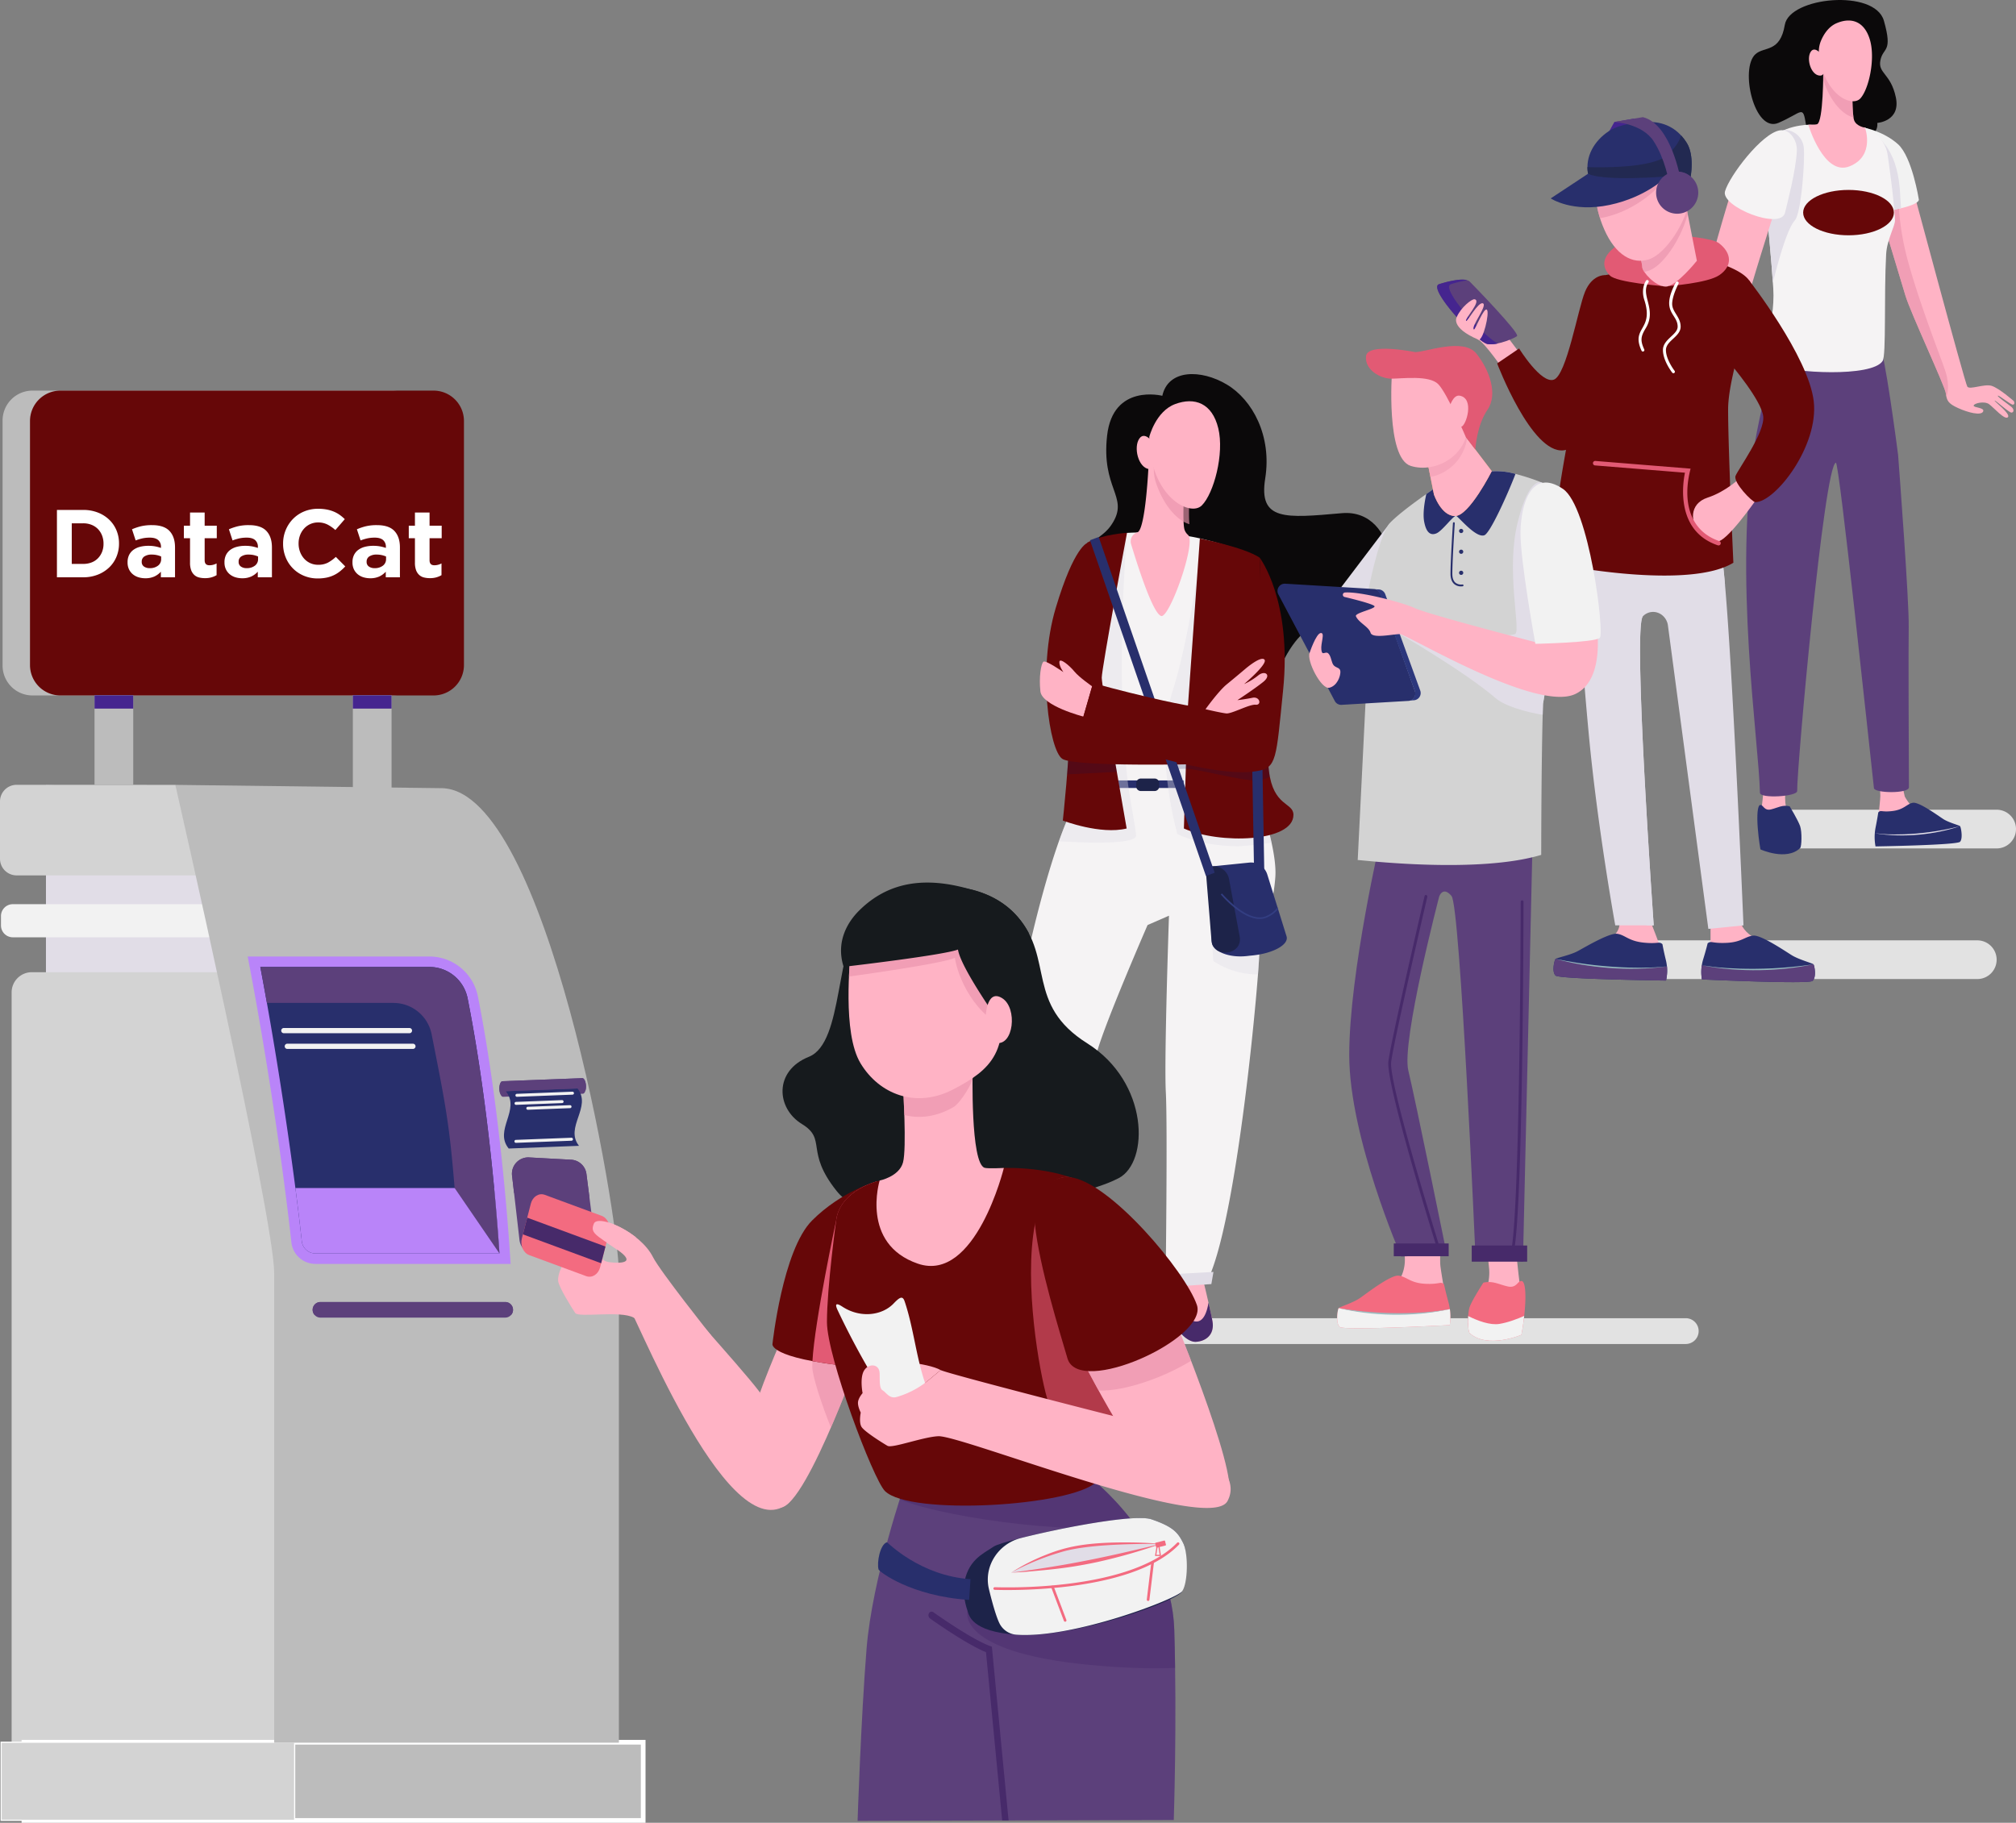 <svg xmlns="http://www.w3.org/2000/svg" width="1720.115" height="1555.484" viewBox="0 0 1720.115 1555.484"><rect x="0" y="0" width="1720.115" height="1555.484" fill="#808080" stroke="none"/><defs><style>.a{isolation:isolate;}.b,.r,.z{fill:#e1dde7;}.c,.f{fill:#d3d3d3;}.d{fill:#f2f2f2;}.e,.g{fill:#bcbcbc;}.e,.f{stroke:#fff;stroke-miterlimit:10;}.e{stroke-width:4px;}.h{fill:#5c407b;}.i{fill:#b984f9;}.j{fill:#282f6c;}.k{fill:#660708;}.l{fill:#45258f;}.m{fill:#fff;}.n{fill:#e2e2e2;}.o{fill:#ffb3c5;}.p{fill:#0b090a;}.aj,.q,.u{fill:#ea94ad;}.q{opacity:0.65;}.ad,.aj,.al,.am,.an,.q,.r,.u{mix-blend-mode:multiply;}.s{fill:#f5f3f4;}.al,.an,.t{fill:#e25a74;}.u{opacity:0.68;}.v{fill:#222951;}.w{fill:#93b8bd;}.x{fill:#ff7446;}.y{fill:#1d2349;}.z{opacity:0.38;}.aa{fill:#271798;}.ab,.ad{fill:#001653;}.ac,.am{fill:#472a6a;}.ad{opacity:0.18;}.ae{fill:#333e82;}.af{fill:#f36b80;}.ag{fill:#9cb9bd;}.ah{fill:#2c377c;}.ai{fill:#f99662;}.aj,.am{opacity:0.4;}.ak{fill:#161a1d;}.an{opacity:0.61;}.ao{fill:#dc7a63;}</style></defs><g class="a"><path class="b" d="M1871.71,1118.73l-120.654-2.581-.155,817.134h237.337V1532.684C1988.239,1485.324,1921.558,1146.394,1871.71,1118.73Z" transform="translate(-1711.822 -446.162)"/><path class="c" d="M27.147,829.627H255.579a0,0,0,0,1,0,0v657.214a0,0,0,0,1,0,0H9.921a0,0,0,0,1,0,0V846.853A17.226,17.226,0,0,1,27.147,829.627Z"/><path class="c" d="M1861.439,1115.936l-135.443-.045a14.173,14.173,0,0,0-14.173,14.173v48.947a14.173,14.173,0,0,0,14.173,14.173h165.573C1881.438,1153.071,1870.988,1123.616,1861.439,1115.936Z" transform="translate(-1711.822 -446.162)"/><path class="d" d="M1722.789,1217.743a10.134,10.134,0,0,0-10.134,10.134v8.011a10.134,10.134,0,0,0,10.134,10.134h180.803c-2.02-9.723-4.072-19.183-6.144-28.279Z" transform="translate(-1711.822 -446.162)"/><rect class="e" x="20.414" y="1486.749" width="528.376" height="66.735"/><rect class="f" x="0.958" y="1486.749" width="250.458" height="66.619"/><path class="g" d="M2089.449,1118.765l-228.019-2.824s84.348,369.384,84.348,416.743v400.599h294.104V1532.684C2239.882,1483.547,2178.326,1122.114,2089.449,1118.765Z" transform="translate(-1711.822 -446.162)"/><path class="h" d="M2148.715,1449.352l6.345,54.929a13.916,13.916,0,0,0,13.385,12.312l36.415,1.149a13.916,13.916,0,0,0,14.242-15.67l-6.907-54.121a13.916,13.916,0,0,0-13.045-12.134l-35.853-1.957A13.915,13.915,0,0,0,2148.715,1449.352Z" transform="translate(-1711.822 -446.162)"/><path class="h" d="M2150.448,1464.353c3.504-2.16,60.327,1.963,64.251,3.214l-2.504-19.616a13.916,13.916,0,0,0-13.045-12.134l-35.853-1.957a13.915,13.915,0,0,0-14.582,15.491Z" transform="translate(-1711.822 -446.162)"/><path class="i" d="M1981.021,1524.722a20.657,20.657,0,0,1-20.59-18.427c-5.52-50.757-18.07-142.318-35.268-233.313l-2.006-10.588h155.182a42.28,42.28,0,0,1,41.25,34.117c17.834,89.687,25.395,190.065,27.288,218.687l.628,9.524Z" transform="translate(-1711.822 -446.162)"/><path class="j" d="M1969.311,1505.33c-6.434-59.111-19.576-150.411-35.377-234.006l144.401,0a33.21,33.21,0,0,1,32.5,26.921c15.202,76.475,23.601,164.133,27.132,217.547H1981.023A11.714,11.714,0,0,1,1969.311,1505.33Z" transform="translate(-1711.822 -446.162)"/><path class="i" d="M1963.863,1459.977c2.137,16.492,3.969,31.773,5.447,45.352a11.715,11.715,0,0,0,11.712,10.461h156.944c-1.054-15.953-2.544-34.962-4.519-55.814Z" transform="translate(-1711.822 -446.162)"/><path class="h" d="M2047.636,1302.022a33.211,33.211,0,0,1,32.501,26.922c12.561,63.19,15.218,78.172,19.582,131.005l38.247,55.842c-3.531-53.413-11.93-141.071-27.131-217.545a33.212,33.212,0,0,0-32.501-26.922h-144.4c1.918,10.143,3.795,20.4,5.626,30.698Z" transform="translate(-1711.822 -446.162)"/><path class="d" d="M2064.144,1341.275H1956.98a2.232,2.232,0,1,1,0-4.465h107.164a2.232,2.232,0,1,1,0,4.465Z" transform="translate(-1711.822 -446.162)"/><path class="d" d="M2061.167,1327.88H1954.003a2.232,2.232,0,1,1,0-4.465h107.164a2.232,2.232,0,1,1,0,4.465Z" transform="translate(-1711.822 -446.162)"/><path class="h" d="M2142.902,1570.552h-157.67a6.653,6.653,0,1,1,0-13.306h157.67a6.653,6.653,0,0,1,0,13.306Z" transform="translate(-1711.822 -446.162)"/><path class="h" d="M1985.232,1565.871h157.67a6.635,6.635,0,0,1,5.066,2.341,6.653,6.653,0,0,0-5.066-10.965h-157.67a6.653,6.653,0,0,0-5.066,10.965A6.636,6.636,0,0,1,1985.232,1565.871Z" transform="translate(-1711.822 -446.162)"/><path class="h" d="M2209.177,1379.512l-68.141,2.618c-1.588.061-2.99-2.866-3.131-6.538s1.032-6.697,2.62-6.758l68.141-2.619c1.588-.061,2.99,2.866,3.131,6.538S2210.764,1379.45,2209.177,1379.512Z" transform="translate(-1711.822 -446.162)"/><path class="j" d="M2145.863,1426.263c-12.945-15.834,10.459-33.064-2.486-48.898q30.594-1.176,61.188-2.351c12.541,15.85-11.267,33.095,1.274,48.945Q2175.851,1425.111,2145.863,1426.263Z" transform="translate(-1711.822 -446.162)"/><path class="h" d="M2140.855,1377.452l68.141-2.619c.877-.033,1.697.844,2.279,2.255a12.778,12.778,0,0,0,.52-4.336c-.141-3.671-1.543-6.599-3.131-6.538l-68.141,2.619c-1.588.061-2.761,3.087-2.62,6.758a12.779,12.779,0,0,0,.851,4.283C2139.228,1378.424,2139.978,1377.486,2140.855,1377.452Z" transform="translate(-1711.822 -446.162)"/><path class="d" d="M2200.324,1380.302l-47.401,1.821a1.268,1.268,0,1,1-.097-2.535l47.4-1.822a1.268,1.268,0,0,1,.098,2.535Z" transform="translate(-1711.822 -446.162)"/><path class="d" d="M2199.465,1419.597l-47.401,1.821a1.268,1.268,0,1,1-.097-2.535l47.4-1.821a1.268,1.268,0,1,1,.097,2.535Z" transform="translate(-1711.822 -446.162)"/><path class="d" d="M2191.462,1387.496l-39.289,1.51a1.269,1.269,0,0,1-.098-2.536l39.289-1.509a1.268,1.268,0,1,1,.097,2.535Z" transform="translate(-1711.822 -446.162)"/><path class="d" d="M2198.228,1391.805l-35.994,1.384a1.268,1.268,0,0,1-.098-2.535l35.994-1.383a1.268,1.268,0,1,1,.097,2.534Z" transform="translate(-1711.822 -446.162)"/><path class="g" d="M27.705,333.335H334.569a25.506,25.506,0,0,1,25.506,25.506V567.964A25.506,25.506,0,0,1,334.569,593.47H27.705A25.506,25.506,0,0,1,2.199,567.964V358.841A25.506,25.506,0,0,1,27.705,333.335Z"/><path class="k" d="M51.542,333.335H369.919a25.944,25.944,0,0,1,25.944,25.944V567.527A25.944,25.944,0,0,1,369.919,593.47H51.542a25.944,25.944,0,0,1-25.944-25.944V359.279A25.944,25.944,0,0,1,51.542,333.335Z"/><rect class="g" x="80.656" y="593.336" width="33.034" height="76.479"/><rect class="l" x="80.656" y="593.336" width="33.034" height="11.356"/><rect class="g" x="301.06" y="593.336" width="33.035" height="78.909"/><rect class="l" x="301.06" y="593.336" width="33.035" height="11.356"/><path class="m" d="M1811.148,921.388a26.767,26.767,0,0,1-6.282,9.114,29.712,29.712,0,0,1-9.688,6.076,33.422,33.422,0,0,1-12.358,2.217h-22.417v-57.479h22.417a34.005,34.005,0,0,1,12.358,2.176,29.201,29.201,0,0,1,9.688,6.035,26.894,26.894,0,0,1,6.282,9.073,28.567,28.567,0,0,1,2.217,11.29v.165A28.855,28.855,0,0,1,1811.148,921.388Zm-11.003-11.332a18.743,18.743,0,0,0-1.273-6.98,16.404,16.404,0,0,0-3.531-5.502,15.68,15.68,0,0,0-5.46-3.572,18.968,18.968,0,0,0-7.062-1.273h-9.771v34.652h9.771a19.518,19.518,0,0,0,7.062-1.232,15.175,15.175,0,0,0,5.46-3.531,16.576,16.576,0,0,0,3.531-5.419,18.329,18.329,0,0,0,1.273-6.98Z" transform="translate(-1711.822 -446.162)"/><path class="m" d="M1849.083,938.795v-4.763a17.339,17.339,0,0,1-5.502,4.065,18.111,18.111,0,0,1-7.801,1.519,19.523,19.523,0,0,1-5.871-.862,13.769,13.769,0,0,1-4.803-2.586,12.38,12.38,0,0,1-3.244-4.229,13.332,13.332,0,0,1-1.19-5.789v-.164a13.811,13.811,0,0,1,1.313-6.241,11.98,11.98,0,0,1,3.654-4.352,16.418,16.418,0,0,1,5.584-2.587,27.943,27.943,0,0,1,7.185-.862,30.788,30.788,0,0,1,5.871.493,36.958,36.958,0,0,1,4.886,1.314v-.739a7.484,7.484,0,0,0-2.381-5.995q-2.383-2.052-7.062-2.053a29.313,29.313,0,0,0-6.363.616,42.803,42.803,0,0,0-5.789,1.765l-3.12-9.525a49.002,49.002,0,0,1,7.555-2.545,39.764,39.764,0,0,1,9.524-.985q10.264,0,14.944,5.009t4.681,13.959v25.537Zm.246-17.736a19.111,19.111,0,0,0-3.654-1.19,19.704,19.704,0,0,0-4.311-.452,11.134,11.134,0,0,0-6.322,1.56,5.121,5.121,0,0,0-2.3,4.516v.164a4.611,4.611,0,0,0,1.889,3.941,8.076,8.076,0,0,0,4.927,1.396,11.037,11.037,0,0,0,7.103-2.135,6.812,6.812,0,0,0,2.669-5.584Z" transform="translate(-1711.822 -446.162)"/><path class="m" d="M1892.273,938.836a19.646,19.646,0,0,1-5.501.698,20.49,20.49,0,0,1-5.215-.616,9.292,9.292,0,0,1-4.023-2.176,10.434,10.434,0,0,1-2.627-4.064,18.238,18.238,0,0,1-.944-6.364v-20.857h-5.256V894.783h5.256v-11.25h12.48v11.25H1896.79v10.674h-10.347v18.804q0,4.271,4.024,4.27a12.712,12.712,0,0,0,6.158-1.56v10.018A19.376,19.376,0,0,1,1892.273,938.836Z" transform="translate(-1711.822 -446.162)"/><path class="m" d="M1931.77,938.795v-4.763a17.339,17.339,0,0,1-5.502,4.065,18.111,18.111,0,0,1-7.801,1.519,19.523,19.523,0,0,1-5.871-.862,13.768,13.768,0,0,1-4.803-2.586,12.379,12.379,0,0,1-3.244-4.229,13.332,13.332,0,0,1-1.19-5.789v-.164a13.811,13.811,0,0,1,1.313-6.241,11.98,11.98,0,0,1,3.654-4.352,16.417,16.417,0,0,1,5.584-2.587,27.942,27.942,0,0,1,7.184-.862,30.787,30.787,0,0,1,5.871.493,36.96,36.96,0,0,1,4.886,1.314v-.739a7.484,7.484,0,0,0-2.381-5.995q-2.383-2.052-7.062-2.053a29.313,29.313,0,0,0-6.363.616,42.802,42.802,0,0,0-5.789,1.765l-3.12-9.525a49.002,49.002,0,0,1,7.555-2.545,39.764,39.764,0,0,1,9.524-.985q10.264,0,14.944,5.009t4.681,13.959v25.537Zm.246-17.736a19.111,19.111,0,0,0-3.654-1.19,19.704,19.704,0,0,0-4.311-.452,11.134,11.134,0,0,0-6.322,1.56,5.121,5.121,0,0,0-2.3,4.516v.164a4.611,4.611,0,0,0,1.889,3.941,8.077,8.077,0,0,0,4.927,1.396,11.037,11.037,0,0,0,7.103-2.135,6.812,6.812,0,0,0,2.669-5.584Z" transform="translate(-1711.822 -446.162)"/><path class="m" d="M2001.812,933.787a27.322,27.322,0,0,1-5.215,3.243,27.008,27.008,0,0,1-6.199,2.053,37.426,37.426,0,0,1-7.555.698,29.76,29.76,0,0,1-11.742-2.299,28.335,28.335,0,0,1-15.519-15.684,30.27,30.27,0,0,1-2.218-11.578v-.164a29.966,29.966,0,0,1,2.218-11.537,29.663,29.663,0,0,1,6.158-9.443,28.544,28.544,0,0,1,9.443-6.405,30.729,30.729,0,0,1,12.152-2.34,38.045,38.045,0,0,1,7.349.657,30.697,30.697,0,0,1,6.035,1.806,26.279,26.279,0,0,1,5.01,2.792,34.034,34.034,0,0,1,4.27,3.613l-8.047,9.279a30.486,30.486,0,0,0-6.856-4.763,17.473,17.473,0,0,0-7.842-1.724,16.019,16.019,0,0,0-6.692,1.396,15.838,15.838,0,0,0-5.296,3.859,17.984,17.984,0,0,0-3.449,5.707,19.379,19.379,0,0,0-1.231,6.939v.165a19.705,19.705,0,0,0,1.231,6.979,18.272,18.272,0,0,0,3.408,5.748,15.802,15.802,0,0,0,12.029,5.337,17.611,17.611,0,0,0,8.334-1.806,32.328,32.328,0,0,0,6.774-4.927l8.047,8.129A41.593,41.593,0,0,1,2001.812,933.787Z" transform="translate(-1711.822 -446.162)"/><path class="m" d="M2040.978,938.795v-4.763a17.339,17.339,0,0,1-5.502,4.065,18.111,18.111,0,0,1-7.801,1.519,19.523,19.523,0,0,1-5.871-.862,13.768,13.768,0,0,1-4.803-2.586,12.379,12.379,0,0,1-3.244-4.229,13.332,13.332,0,0,1-1.19-5.789v-.164a13.811,13.811,0,0,1,1.313-6.241,11.98,11.98,0,0,1,3.654-4.352,16.417,16.417,0,0,1,5.584-2.587,27.943,27.943,0,0,1,7.185-.862,30.787,30.787,0,0,1,5.871.493,36.954,36.954,0,0,1,4.886,1.314v-.739a7.484,7.484,0,0,0-2.381-5.995q-2.383-2.052-7.062-2.053a29.313,29.313,0,0,0-6.363.616,42.803,42.803,0,0,0-5.789,1.765l-3.12-9.525a49.002,49.002,0,0,1,7.555-2.545,39.764,39.764,0,0,1,9.524-.985q10.264,0,14.944,5.009t4.681,13.959v25.537Zm.246-17.736a19.111,19.111,0,0,0-3.654-1.19,19.704,19.704,0,0,0-4.311-.452,11.134,11.134,0,0,0-6.322,1.56,5.121,5.121,0,0,0-2.3,4.516v.164a4.611,4.611,0,0,0,1.889,3.941,8.077,8.077,0,0,0,4.927,1.396,11.037,11.037,0,0,0,7.103-2.135,6.812,6.812,0,0,0,2.669-5.584Z" transform="translate(-1711.822 -446.162)"/><path class="m" d="M2084.169,938.836a19.645,19.645,0,0,1-5.501.698,20.49,20.49,0,0,1-5.215-.616,9.293,9.293,0,0,1-4.023-2.176,10.434,10.434,0,0,1-2.627-4.064,18.24,18.24,0,0,1-.944-6.364v-20.857h-5.256V894.783h5.256v-11.25h12.48v11.25h10.347v10.674h-10.347v18.804q0,4.271,4.024,4.27a12.712,12.712,0,0,0,6.158-1.56v10.018A19.376,19.376,0,0,1,2084.169,938.836Z" transform="translate(-1711.822 -446.162)"/><path class="n" d="M3398.902,1248.616H3099.525v33.035h299.377a16.518,16.518,0,0,0,16.517-16.518h0A16.518,16.518,0,0,0,3398.902,1248.616Z" transform="translate(-1711.822 -446.162)"/><path class="n" d="M3415.42,1137.137h-180.057a16.518,16.518,0,0,0-16.518,16.518h0a16.518,16.518,0,0,0,16.518,16.517H3415.42a16.517,16.517,0,0,0,16.518-16.517h0A16.518,16.518,0,0,0,3415.42,1137.137Z" transform="translate(-1711.822 -446.162)"/><path class="o" d="M3337.04,1125.94s6.934,13.099,18.57,18.309,26.254,2.773,28.913,15.031-72.065,1.79-72.065,1.79,3.641-30.553,3.723-35.631-1.618-23.582-1.618-23.582l16.882-.987Z" transform="translate(-1711.822 -446.162)"/><path class="o" d="M3235.005,1124.932s-.071.793-.071,2.116c-.001,3.973.634,12.725,5.728,19.183,6.793,8.612,6.833,19.325-.343,21.155s-24.288-.586-24.288-.586-3.87-8.193-1.227-30.076,4.175-45.883,4.175-45.883l19.498-3.71Z" transform="translate(-1711.822 -446.162)"/><path class="h" d="M3331.344,834.404c1.111,14.609,9.407,124.563,9.05,146.496-.322,19.85.055,109.667.18,137.127.025,5.544-29.356,5.102-29.847.702-3.613-32.348-29.603-278.387-32.467-277.723-10.14,2.348-33.417,261.519-33.04,280.166.096,4.758-31.657,6.721-31.764,1.522-.916-44.184-22.878-185.688-4.317-298.649,3.167-19.273,15.163-72.738,19.2-72.64l87.041-10.24C3319.201,741.257,3331.262,833.335,3331.344,834.404Z" transform="translate(-1711.822 -446.162)"/><path class="j" d="M3238.826,1134.236s7.233,11.961,8.926,16.952,1.329,17.404,0,18.682c-11.697,11.253-33.871,1.126-33.871,1.126s-1.525-8.253-2.295-18.381-.336-19.565,2.295-19.565,3.091,5.311,9.093,3.811S3232.671,1132.736,3238.826,1134.236Z" transform="translate(-1711.822 -446.162)"/><path class="j" d="M3314.407,1139.494s-.668,4.857-2.337,13.134a42.792,42.792,0,0,0,0,15.832s69.453-1.08,72.125-3.958.751-12.504,0-13.314-9.683-3.059-14.359-6.117-20.702-14.753-25.878-13.853-7.346,5.757-17.196,7.017S3316.744,1136.975,3314.407,1139.494Z" transform="translate(-1711.822 -446.162)"/><path class="b" d="M3311.445,1157.218c24.986,4.199,52.293.921,72.749-6.03-37.354,9.7-68.017,6.554-65.9,6.66C3318.201,1157.84,3310.986,1157.177,3311.445,1157.218Z" transform="translate(-1711.822 -446.162)"/><path class="p" d="M3313.603,551.065s20.158-1.408,15.798-21.908-15.433-20.223-13.154-31.577,10.791-6.24,2.973-33.725-80.558-20.319-84.547,3.526-17.414,18.212-24.999,24.968c-13.648,12.159-1.07,67.614,19.603,58.655s20.644-15.598,23.416,1.268,26.396,8.56,38.035,11.122S3314.732,561.854,3313.603,551.065Z" transform="translate(-1711.822 -446.162)"/><path class="o" d="M3416.434,783.826c.852-.641,11.247,7.925,12.868,7.667s1.337-1.7.848-2.988c0,0-12.837-11.318-19.162-13.127s-18.422,3.61-20.575.748c-1.943-2.582-49.611-180.471-49.611-180.471l-28.098,20.243s22.13,73.285,24.88,82.49c4.334,14.503,33.709,77.228,34.486,83.369s1.701,8.648,10.459,12.628,19.537,6.599,21.324,3.014-8.323-3.187-8.044-5.158,9.163-4.055,13.144-1.182,13.5,13.966,16.098,11.104-11.989-13.666-11.341-14.153,12.41,10.466,14.449,10.267,2.29-2.844-.05-4.82S3415.582,784.466,3416.434,783.826Z" transform="translate(-1711.822 -446.162)"/><path class="q" d="M3332.086,624.28c-.914-5.002-.204-13.052-1.932-20.954l-17.45,12.572s22.13,73.285,24.88,82.49c4.335,14.503,33.709,77.228,34.486,83.369.123.979.251,1.864.413,2.678l.005-.001s3.873-7.373-1.101-22.454c-3.083-9.348-22.255-57.835-32.209-95.125A229.358,229.358,0,0,1,3332.086,624.28Z" transform="translate(-1711.822 -446.162)"/><path class="d" d="M3303.061,555.246s16.238,3.139,28.263,14.041,17.715,47.145,17.715,47.145,1.916,5.408-30.303,10.288S3303.061,555.246,3303.061,555.246Z" transform="translate(-1711.822 -446.162)"/><path class="r" d="M3303.147,555.246c32.175,17.292,29.134,53.243,30.718,68.625-3.939.941-8.895,1.905-15.129,2.849C3286.516,631.6,3301.004,554.093,3303.147,555.246Z" transform="translate(-1711.822 -446.162)"/><path class="s" d="M3322.41,578.229s5.369,36.566,6.302,55.607c.247,5.043-6.883,16.644-7.572,29.248-1.915,34.983.16,86.14-2.987,91.093-9.016,14.196-77.315,10.202-92.374,3.627-15.147-6.613,1.147-32.408-.96-65.6-3.196-50.338-11.845-113.066-5.459-123.12,10.598-16.685,36.573-16.513,36.573-16.513l47.042,2.502S3320.084,561.266,3322.41,578.229Z" transform="translate(-1711.822 -446.162)"/><path class="r" d="M3250.904,572.49c-.721-8.758-8.084-15.731-16.788-15.351a37.764,37.764,0,0,0-8.164,4.771c-.439.648-.865,1.354-1.298,2.111a80.373,80.373,0,0,0-7.525,18.028c-.689,22.325,4.717,66.817,7.375,105.397,3.331-13.508,11.584-45.145,18.667-53.132C3248.776,627.995,3251.84,583.855,3250.904,572.49Z" transform="translate(-1711.822 -446.162)"/><path class="o" d="M3292.309,519.088s-.332,24.085,1.446,29.499,9.398,6.553,9.398,6.553,8.751,24.19-13.237,32.97-35.187-35.489-35.187-35.489,6.147.019,7.432-.425c5.516-1.905,5.337-46.121,5.337-46.121Z" transform="translate(-1711.822 -446.162)"/><path class="q" d="M3267.497,506.075s.013,3.22-.077,7.96c6.045,19.604,17.471,30.463,25.852,32.353-1.233-7.886-.965-27.299-.965-27.299Z" transform="translate(-1711.822 -446.162)"/><path class="o" d="M3226.462,624.635l-39.049-9.965s-20.346,66.521-19.874,76.146c.256,5.229-.518,97.01-1.976,99.404-1.864,3.06-14.433-1.148-20.55,1.269s-17.787,14.938-17.787,14.938c-.36,1.329-.501,2.791,1.137,2.89,1.638.098,11.145-9.444,12.056-8.89s-8.542,8.532-10.678,10.727-1.626,4.803.422,4.802,12.684-12.053,13.375-11.632-12.768,12.601-9.902,15.195,11.254-9.377,14.935-12.625,12.726-2.043,13.196-.108-9.628,2.526-7.5,5.92,12.598-.268,20.925-5.086,9.003-7.402,9.175-13.59,13.916-70.625,16.81-85.483C3203.538,696.436,3226.462,624.635,3226.462,624.635Z" transform="translate(-1711.822 -446.162)"/><path class="s" d="M3230.535,557.376c8.642-1.351,14.898,8.938,14.424,17.672-.901,16.615-7.66,42.472-10.075,52.597-3.65,15.308-54.99-5.122-51.231-18.234S3215.054,559.797,3230.535,557.376Z" transform="translate(-1711.822 -446.162)"/><path class="o" d="M3263.981,493.731a23.863,23.863,0,0,1,1.61-12.902c2.213-5.199,6.292-11.893,13.289-14.878,12.262-5.231,23.694-1.847,28.425,14.212s-.809,41.883-8.13,49.959C3292.269,537.74,3269.143,528.194,3263.981,493.731Z" transform="translate(-1711.822 -446.162)"/><path class="o" d="M3267.416,494.324s-6.787-9.928-10.636-3.979.071,19.797,7.657,20.325S3267.416,494.324,3267.416,494.324Z" transform="translate(-1711.822 -446.162)"/><ellipse class="k" cx="1577.216" cy="181.433" rx="38.713" ry="19.356"/><path class="o" d="M2995.512,763.124s-16.512-24.21-22.386-27.147,14.533-16.098,14.533-16.098l26.351,34.98Z" transform="translate(-1711.822 -446.162)"/><path class="o" d="M3093.765,1232.083s1.498,10.114-9.366,15.36-20.604,10.49-20.604,16.484,67.434,3.746,67.434,0-12.737-35.591-12.737-35.591Z" transform="translate(-1711.822 -446.162)"/><path class="o" d="M3171.315,1233.582v21.354s24.726,16.859,47.579,16.859c0,0,18.357.657,18.357-4.167s-12.771-13.635-28.212-21.194-14.755-24.963-14.755-24.963l-22.969,3.87Z" transform="translate(-1711.822 -446.162)"/><polygon class="l" points="1371.312 115.088 1377.447 104.08 1394.062 101.266 1399.938 110.54 1371.312 115.088"/><path class="k" d="M3080.648,680.993s-10.485-.374-16.479,14.236-15.735,71.181-26.599,74.927-29.597-26.599-29.597-26.599l-18.732,12.738s29.221,77.175,56.57,74.178,35.59-90.287,40.835-109.394S3080.648,680.993,3080.648,680.993Z" transform="translate(-1711.822 -446.162)"/><path class="b" d="M3180.495,918.137c-7.307-36.714-125.92-24.759-124.194,4.496,0,0,3.746,71.93,11.24,151.353s22.478,161.843,22.478,161.843h32.807s-18.057-254.924-9.238-263.744a12.018,12.018,0,0,1,7.907-3.708c6.747-.434,12.56,4.778,13.453,11.479l34.494,258.971,29.971-2.998S3187.802,954.852,3180.495,918.137Z" transform="translate(-1711.822 -446.162)"/><path class="r" d="M3057.174,938.006c13.179,4.027,86.313,16.821,126.487,7.181-1.107-12.626-2.176-22.078-3.166-27.05-7.307-36.714-125.92-24.759-124.194,4.496C3056.309,922.775,3056.556,927.605,3057.174,938.006Z" transform="translate(-1711.822 -446.162)"/><path class="r" d="M3106.664,1123.43c2.927,48.3,6.575,84.95,10.155,112.399h6.007s-18.057-254.924-9.238-263.744C3113.588,972.085,3097.732,976.051,3106.664,1123.43Z" transform="translate(-1711.822 -446.162)"/><path class="k" d="M3104.254,675.748s-20.613,5.245-23.607,5.245-44.952,194.061-40.831,213.543a136.34,136.34,0,0,0,13.112,35.216s101.152,19.107,137.866-3.372c0,0-4.495-97.031-4.495-130.748s26.974-97.406,17.982-110.143-44.206-19.856-44.206-19.856Z" transform="translate(-1711.822 -446.162)"/><path class="t" d="M3145.84,647.275c-1.874,0-40.086-1.873-54.697,8.617s-11.427,19.669-5.62,25.475,44.312,8.86,44.312,8.86-20.335-17.444-16.246-21.533,42.947-6.447,45.392-.008c.668,1.758-23.269,21.541-23.269,21.541s32.961-2.398,43.048-9.235c11.324-7.676,10.846-18.841-.326-27.347C3172.561,649.174,3145.84,647.275,3145.84,647.275Z" transform="translate(-1711.822 -446.162)"/><path class="t" d="M3135.712,690.227s48.47-24.886,26.299-33.978-62.525,6.38-58.538,16.269,26.361,17.709,26.361,17.709-20.335-17.444-16.247-21.533,42.947-6.447,45.393-.008C3159.648,670.445,3135.712,690.227,3135.712,690.227Z" transform="translate(-1711.822 -446.162)"/><path class="o" d="M3108.375,655.143s4.685,15.166,4.685,19.01,11.05,16.581,20.042,16.581,26.547-22.039,26.547-22.039l-10.438-53.232Z" transform="translate(-1711.822 -446.162)"/><path class="u" d="M3151.837,628.856l-2.626-13.393-40.835,39.681s4.685,15.166,4.685,19.009a8.644,8.644,0,0,0,1.709,3.976,23.302,23.302,0,0,0,4.096-1.077C3130.953,672.693,3146.137,650.243,3151.837,628.856Z" transform="translate(-1711.822 -446.162)"/><path class="o" d="M3073.16,603.069s-2.256,16.858,7.488,38.962,24.338,29.997,38.218,25.41,31.844-31.03,34.841-52.759-6.744-41.959-24.727-49.827S3073.16,565.98,3073.16,603.069Z" transform="translate(-1711.822 -446.162)"/><path class="u" d="M3134.012,597.498s-41.079,4.69-60.514-.333a50.194,50.194,0,0,0-.339,5.904s-1.622,12.119,3.824,29.279a72.834,72.834,0,0,0,8.164-1.852C3116.992,621.358,3134.012,597.498,3134.012,597.498Z" transform="translate(-1711.822 -446.162)"/><path class="j" d="M3119.24,550.245s-22.317-.374-34.761,7.867-20.311,21.729-17.689,36.34l10.49,6.743h41.96l14.771-4.495,20.232.749s3.584-18.357-3.159-29.222S3133.851,550.245,3119.24,550.245Z" transform="translate(-1711.822 -446.162)"/><path class="v" d="M3151.084,568.227a42.919,42.919,0,0,0-4.968-6.558c-.901,3.703-3.607,9.05-10.609,16.052-11.21,11.21-50.401,11.58-69.22,11.069a31.805,31.805,0,0,0,.504,5.662l10.49,6.743H3119.24l14.772-4.495,20.231.749S3157.828,579.092,3151.084,568.227Z" transform="translate(-1711.822 -446.162)"/><path class="h" d="M3089.269,550.242s23.654,1.126,33.556,16.486,12.898,34.466,12.898,34.466l10.116-1.498s-7.933-47.579-32.251-53.573Z" transform="translate(-1711.822 -446.162)"/><path class="j" d="M3130.267,1251.886s.873,5.206,3.053,14.075a37.8,37.8,0,0,1,0,16.967s-90.706-1.157-94.194-4.242-.982-13.4,0-14.267,12.646-3.278,18.752-6.556,27.037-15.81,33.796-14.846,9.594,6.17,22.459,7.519S3127.215,1249.187,3130.267,1251.886Z" transform="translate(-1711.822 -446.162)"/><path class="h" d="M3039.126,1278.686c3.488,3.085,94.194,4.242,94.194,4.242a37.952,37.952,0,0,0,.815-12.047c-47.74,5.907-95.008-6.463-95.008-6.463C3038.145,1265.286,3035.637,1275.601,3039.126,1278.686Z" transform="translate(-1711.822 -446.162)"/><path class="w" d="M3134.135,1270.881c-32.631,4.499-68.293.986-95.008-6.463,48.784,10.395,88.828,7.024,86.065,7.137C3125.312,1271.546,3134.735,1270.836,3134.135,1270.881Z" transform="translate(-1711.822 -446.162)"/><path class="j" d="M3168.826,1251.158s-1.176,5.145-3.875,13.871a37.806,37.806,0,0,0-.997,16.937s90.616,4.178,94.28,1.304,1.767-13.32.839-14.243-12.432-4.015-18.334-7.646-26.061-17.373-32.865-16.808-9.94,5.595-22.861,6.186S3172.032,1248.643,3168.826,1251.158Z" transform="translate(-1711.822 -446.162)"/><path class="h" d="M3258.234,1283.271c-3.664,2.874-94.28-1.304-94.28-1.304a37.949,37.949,0,0,1-.105-12.074c47.311,8.704,95.225-.865,95.225-.865C3260.001,1269.951,3261.898,1280.397,3258.234,1283.271Z" transform="translate(-1711.822 -446.162)"/><path class="w" d="M3163.848,1269.893c32.311,6.411,68.117,5,95.225-.865-49.311,7.51-89.088,1.789-86.336,2.064C3172.617,1271.076,3163.252,1269.812,3163.848,1269.893Z" transform="translate(-1711.822 -446.162)"/><path class="m" d="M3139.627,764.657a1.272,1.272,0,0,1-1.004-.49c-.324-.414-7.927-10.232-7.927-19.288,0-9.348,12.548-12.959,12.548-19.99,0-11.392-15.202-12.151-1.527-37.818a1.276,1.276,0,0,1,2.253,1.2c-.055.102-5.404,10.232-5.404,17.265,0,6.915,7.231,11.039,7.231,19.353,0,8.606-12.548,12.013-12.548,19.99,0,8.17,7.311,17.621,7.386,17.716a1.277,1.277,0,0,1-1.006,2.062Z" transform="translate(-1711.822 -446.162)"/><path class="m" d="M3112.43,745.413c-9.349-20.276,10.856-17.274,2.377-43.311-3.137-9.635,1.251-16.158,1.44-16.431a1.276,1.276,0,0,1,2.103,1.446c-7.415,10.899,7.531,22.88-2.296,39.072-4.192,6.911-4.92,10.318-1.306,18.156A1.276,1.276,0,0,1,3112.43,745.413Z" transform="translate(-1711.822 -446.162)"/><path class="o" d="M3196.623,853.887s-12.064,11.788-27.753,16.892c-16.374,5.326-14.608,21.97-6.613,29.965s13.706,9.07,18.091,6.396c11.508-7.019,34.458-41.146,34.458-41.146Z" transform="translate(-1711.822 -446.162)"/><path class="k" d="M3259.354,788.514c-4.495-38.213-55.072-103.025-55.072-103.025l-15.36,71.93s25.85,30.345,27.348,44.061-21.354,45.103-23.602,50.722,14.236,22.479,16.859,22.479C3226.589,874.68,3263.85,826.726,3259.354,788.514Z" transform="translate(-1711.822 -446.162)"/><path class="h" d="M2939.476,688.724s21.476-7.159,26.432-2.203,41.36,42.621,40.382,46.255c-.302,1.123-16.37,8.467-25.181,6.999S2929.857,692.669,2939.476,688.724Z" transform="translate(-1711.822 -446.162)"/><path class="l" d="M2949.684,688.724a98.875,98.875,0,0,1,14.025-3.428c-7.244-2.235-24.233,3.428-24.233,3.428-9.62,3.945,32.823,49.583,41.634,51.051a24.66,24.66,0,0,0,8.678-.525C2978.469,733.93,2940.537,692.475,2949.684,688.724Z" transform="translate(-1711.822 -446.162)"/><path class="o" d="M2954.76,716.745s-5.781,8.947,18.367,19.232c4.053,1.726,9.857-23.011,7.378-25.489s-10.071,17.312-11.03,16.843c-3.354-1.639,12.036-20.756,7.565-22.321-4.11-1.439-13.268,16.022-14.273,15.018-1.602-1.602,13.564-17.141,7.229-18.482C2967.695,701.059,2958.235,708.538,2954.76,716.745Z" transform="translate(-1711.822 -446.162)"/><path class="j" d="M3066.791,594.452l-31.844,21.011s18.357,12.332,50.202,5.589S3134.012,596.7,3134.012,596.7,3080.652,601.195,3066.791,594.452Z" transform="translate(-1711.822 -446.162)"/><path class="h" d="M3160.825,610.561a17.983,17.983,0,1,1-17.983-17.983A17.983,17.983,0,0,1,3160.825,610.561Z" transform="translate(-1711.822 -446.162)"/><path class="h" d="M3158.445,608.76c0,8.672-6.058,15.702-13.529,15.702s-13.529-7.03-13.529-15.702,6.057-15.702,13.529-15.702S3158.445,600.088,3158.445,608.76Z" transform="translate(-1711.822 -446.162)"/><path class="t" d="M3178.735,907.885c-26.335-8.919-31.319-35.662-24.445-61.796l-81.203-6.566a1.914,1.914,0,1,0-.309,3.815l76.703,6.202c-2.032,9.908-7.788,49.84,28.025,61.97a1.914,1.914,0,1,0,1.229-3.626Z" transform="translate(-1711.822 -446.162)"/><path class="n" d="M3150.153,1593.074h-568.431a21.721,21.721,0,0,1-21.72-21.721v-.302h590.152a11.012,11.012,0,0,1,11.012,11.011h0A11.012,11.012,0,0,1,3150.153,1593.074Z" transform="translate(-1711.822 -446.162)"/><path class="p" d="M2703.541,783.92s-42.083-10.81-47.102,33.976,17.76,51.735,5.405,73.356-26.254,5.405-28.957,66.793,150.573,96.135,174.896,50.191,47.892-25.337,67.951-33.975c36.099-15.544,29.251-94.424-19.01-90.177s-71.176,6.728-65.385-29.564-10.751-67.1-32.758-80.227S2708.56,761.141,2703.541,783.92Z" transform="translate(-1711.822 -446.162)"/><path class="x" d="M2586.851,1540.499s.763,11.677-5.186,18.314-28.082,10.158-31.056,17.71c-2.974,7.554,22.301,8.019,30.797,5.707s30.567-4.135,36.093-4.437-7.105-37.025-8.238-38.04S2586.851,1540.499,2586.851,1540.499Z" transform="translate(-1711.822 -446.162)"/><path class="o" d="M2716.12,1533.267s-5.481,24.654-4.961,34.172,12.105,24.281,21.008,23.793,16.276-6.432,14.104-18.014-8.913-39.119-8.913-39.119Z" transform="translate(-1711.822 -446.162)"/><path class="s" d="M2782.137,1116.963s5.681-187.806-3.236-196.722c-3.572-3.572-32.759-13.207-52.706-16.487a234.453,234.453,0,0,0-53.232-2.806s-30.417,36.453-30.417,49.982-1.943,167.483-1.943,167.483c-23.544,8.677-59.976,164.634-62.706,204.815s3.176,227.078,3.176,227.078l34.285-3.722c18.719-29.353,27.149-183.93,32.619-203.169,7.548-26.553,42.995-107.859,42.995-107.859l18.26-7.962s-4.228,122.558-2.683,150.803-.214,165.062-.214,165.062l34.385-1.88c26.922-48.277,46.153-271.037,45.515-282.704s11.249-30.792,13.735-64.185C2801.931,1168.336,2782.137,1116.963,2782.137,1116.963Z" transform="translate(-1711.822 -446.162)"/><rect class="j" x="949.147" y="665.973" width="60.99" height="6.458"/><path class="y" d="M973.404,664.372h11.753a3.917,3.917,0,0,1,3.917,3.917v2.816a3.918,3.918,0,0,1-3.918,3.918H973.404a3.918,3.918,0,0,1-3.918-3.918V668.29A3.918,3.918,0,0,1,973.404,664.372Z"/><path class="z" d="M2782.137,1116.963s5.045-166.782-1.837-193.464c-8.928-6.015-37.327-16.654-44.283-17.203,1.268,13.713-11.175,90.844-23.942,130.45-8.06,25.007-6.868,55.678-3.825,79.514h-.013a325.351,325.351,0,0,0,8.149,41.653c.734.224,19.666,10.382,52.559,10.384,1.407-.077,13.727-.899,27.806-3.092C2791.55,1141.395,2782.137,1116.963,2782.137,1116.963Z" transform="translate(-1711.822 -446.162)"/><path class="z" d="M2681.06,1159.78c.724-2.374-4.871-29.494-6.618-43.52h-.038c-11.564-93.922-1.152-213.535-.993-215.35l-.021.002c-.701.687-2.684,2.925-5.329,6.131-8.164,10.403-23.81,31.497-25.383,42.244-.027.321-.046.637-.046.94q0,.136,0,.29c-.003,1.695-.029,5.071-.073,9.735-.007.907-.045,1.857-.108,2.841-.389,39.606-1.849,155.319-1.849,155.319-7.604,2.803-16.553,20.973-25.277,45.641C2643.657,1165.827,2679.058,1166.345,2681.06,1159.78Z" transform="translate(-1711.822 -446.162)"/><path class="k" d="M2815.431,1141.473c.053,23.55-63.339,25.213-93.471,11.684l3.28-102.08,10.339-145.394s38.086,7.555,51.05,16.37c0,0,4.205,151.163,7.894,181.91S2815.407,1130.738,2815.431,1141.473Z" transform="translate(-1711.822 -446.162)"/><path class="k" d="M2639.463,909.191s-14.874,120.368-14.874,151.731-5.938,85.472-5.938,85.472,32.081,12.299,54.474,6.764c0,0-21.267-120.749-21.267-128.633s21.557-123.66,21.557-123.66S2652.944,901.962,2639.463,909.191Z" transform="translate(-1711.822 -446.162)"/><polygon class="aa" points="907.744 1102.715 866.143 1105.421 866.092 1094.66 909.405 1092.292 907.744 1102.715"/><polygon class="b" points="1033.563 1095.782 992.3 1098.487 992.064 1087.773 1035.377 1085.405 1033.563 1095.782"/><path class="ab" d="M2615.156,1556.527c-3.282,4.147-13.986,12.637-45.317,8.884-8.157,3.291-17.385,6.425-19.231,11.113-2.974,7.554,22.301,8.019,30.797,5.707s30.567-4.134,36.093-4.437C2620.509,1577.629,2618.129,1566.65,2615.156,1556.527Z" transform="translate(-1711.822 -446.162)"/><path class="ac" d="M2711.158,1567.439c.52,9.517,12.105,24.281,21.008,23.793s16.276-6.432,14.104-18.015c-.731-3.898-1.98-9.604-3.315-15.459-1.135,7.226-4.492,19.524-13.995,15.268-10.284-4.605-14.83-15.293-16.631-19.461A79.082,79.082,0,0,0,2711.158,1567.439Z" transform="translate(-1711.822 -446.162)"/><path class="ad" d="M2622.311,1106.973c12.037-.612,27.341-1.384,42.415-2.128-.897-5.219-1.816-10.588-2.731-15.96l-38.542,2.045C2623.117,1096.26,2622.724,1101.712,2622.311,1106.973Z" transform="translate(-1711.822 -446.162)"/><path class="ad" d="M2782.773,1112.135a25.658,25.658,0,0,0,12.507-3.251c-1.07-5.624-1.674-14.236-2.188-22.08h-80.448c.119,5.357.423,10.641.852,15.746,5.262-.221,8.934-.349,10.31-.349C2733.156,1102.201,2769.552,1112.135,2782.773,1112.135Z" transform="translate(-1711.822 -446.162)"/><rect class="j" x="2780.93" y="1086.897" width="8.712" height="102.714" transform="translate(-1731.36 -397.13) rotate(-1.005)"/><path class="z" d="M2744.501,1225.422l2.553,40.766s15.11,11.655,38.156,11.475c.826-10.677,1.212-17.666,1.113-19.49-.286-5.222,1.938-11.94,4.705-20.761Z" transform="translate(-1711.822 -446.162)"/><path class="k" d="M2639.726,909.454s-11.254,2.367-27.139,55.59-5.33,121.6,5.632,128.698,117.418,4.47,117.418,4.47l.412-38.346s-80.592-12.593-88.57-22.379c-1.96-2.404,1.405-12.704.703-24.419C2646.028,977.099,2639.726,909.454,2639.726,909.454Z" transform="translate(-1711.822 -446.162)"/><path class="o" d="M2643.667,1031.836s-11.015-7.584-15.152-12.658-12.416-11.899-12.784-8.28,3.422,8.831,3.422,8.831-15.05-10.513-17.043-8.887-3.97,12.89-2.577,25.329,36.672,21.493,36.672,21.493Z" transform="translate(-1711.822 -446.162)"/><path class="j" d="M2780.668,1261.476l-3.184.324c-18.175,2.526-31.345-4.643-31.7-11.513l-3.326-64.43,35.328-3.595a14.494,14.494,0,0,1,15.305,10.108l16.46,52.829C2811.721,1252.162,2798.393,1259.673,2780.668,1261.476Z" transform="translate(-1711.822 -446.162)"/><path class="y" d="M2745.492,1248.503l-5.09-62.437,5.601-.57a13.346,13.346,0,0,1,14.473,10.847l9.072,48.998C2772.497,1261.274,2746.808,1264.653,2745.492,1248.503Z" transform="translate(-1711.822 -446.162)"/><polygon class="j" points="1028.953 747.525 930.004 461.004 937.454 458.236 1036.404 744.758 1028.953 747.525"/><path class="k" d="M2784.385,1104.169c-38.384,6.405-119.393-22.12-152.243-32.442l12.313-42.618s96.75,26.767,109.427,21.077c6.266-2.812,22.325-32.609,28.215-62.916,6.026-31.003,4.532-65.217,4.532-65.217s27.793,36.358,19.961,113.334C2800.613,1094.123,2801.276,1101.351,2784.385,1104.169Z" transform="translate(-1711.822 -446.162)"/><path class="o" d="M2774.673,1016.705s-9.061,7.668-16.129,13.43-18.143,21.244-18.143,21.244,13.143,3.121,17.748,3.59,19.754-7.96,25.018-7.425,3.73-7.265-2.721-5.927-12.835,2.018-12.835,2.018,15.135-9.927,22.203-15.688,1.347-10.12-4.435-5.407a56.663,56.663,0,0,1-12.052,7.385s20.363-17.205,17.408-20.829S2774.673,1016.705,2774.673,1016.705Z" transform="translate(-1711.822 -446.162)"/><path class="ae" d="M2801.856,1220.499a24.214,24.214,0,0,1-10.056,7.577c-15.434,6.155-37.115-19.203-37.332-19.459l-1.012.857c.808.956,17.873,20.902,33.1,20.902a15.37,15.37,0,0,0,5.735-1.068,25.33,25.33,0,0,0,10.035-7.301Z" transform="translate(-1711.822 -446.162)"/><path class="o" d="M2722.411,860.466s-1.913,30.435,0,37.392a9.95,9.95,0,0,0,3.112,4.8c7.213,6.4-15.991,71.603-23.006,69.148-7.566-2.648-21.204-46.865-25.588-61.206a8.075,8.075,0,0,1,5.257-10.122l.051-.015c7.093-2.068,9.607-57.991,9.607-57.991Z" transform="translate(-1711.822 -446.162)"/><path class="q" d="M2696.579,840.893s-.062,1.388-.196,3.735a36.383,36.383,0,0,0,1.841,13.84c7.027,20.534,19.06,32.393,28.449,35-1.069-10.049.473-34.581.473-34.581Z" transform="translate(-1711.822 -446.162)"/><path class="o" d="M2692.425,818.972s5.463-21.851,22.079-27.997,31.569-.911,36.804,20.713-3.799,55.539-14.042,65.782S2692.538,869.388,2692.425,818.972Z" transform="translate(-1711.822 -446.162)"/><path class="o" d="M2697.205,826.029s-7.967-12.975-13.202-5.691-1.138,25.038,8.422,26.177S2697.205,826.029,2697.205,826.029Z" transform="translate(-1711.822 -446.162)"/><path class="o" d="M2982.45,1529.48s.092.96.092,2.562c.002,4.81-.825,15.406-7.451,23.227-8.835,10.427-8.888,23.398.447,25.614s31.593-.709,31.593-.709,5.033-9.92,1.595-36.416-5.43-55.556-5.43-55.556l-25.363-4.492Z" transform="translate(-1711.822 -446.162)"/><path class="af" d="M2977.48,1540.745s-9.409,14.483-11.61,20.526-1.728,21.072,0,22.62c15.214,13.625,44.059,1.362,44.059,1.362a219.242,219.242,0,0,0,2.985-22.254c1-12.263.437-23.69-2.985-23.69s-4.022,6.431-11.829,4.615S2985.488,1538.928,2977.48,1540.745Z" transform="translate(-1711.822 -446.162)"/><path class="d" d="M3012.322,1569.106c-5.864,2.599-13.826,5.637-21.229,6.836-7.902,1.28-18.542-2.71-26.57-6.72-.415,6.425.179,13.623,1.347,14.668,15.214,13.625,44.059,1.362,44.059,1.362S3011.286,1578.413,3012.322,1569.106Z" transform="translate(-1711.822 -446.162)"/><path class="o" d="M2909.248,1512.012c3.292,11.741.038,24.669-8.402,32.426a43.968,43.968,0,0,1-10.123,7.085c-14.774,7.326-33.911,5.679-36.579,20.728s93.686-4.223,93.686-4.223-6.685-36.605-7.117-42.735.589-28.646.589-28.646l-37.21-3.031Z" transform="translate(-1711.822 -446.162)"/><path class="af" d="M2943.917,1542.125s1.178,5.812,3.876,15.667a48.285,48.285,0,0,1,1.015,19.135s-90.248,4.85-93.902,1.607-1.777-15.046-.853-16.091,12.377-4.555,18.251-8.666,25.935-19.665,32.713-19.036,9.907,6.307,22.778,6.957S2940.72,1539.289,2943.917,1542.125Z" transform="translate(-1711.822 -446.162)"/><path class="d" d="M2854.907,1578.535c3.653,3.242,93.902-1.607,93.902-1.607a48.526,48.526,0,0,0,.089-13.642c-47.11,9.9-94.844-.842-94.844-.842C2853.13,1563.489,2851.254,1575.293,2854.907,1578.535Z" transform="translate(-1711.822 -446.162)"/><path class="ag" d="M2948.898,1563.286c-32.173,7.288-67.838,5.746-94.844-.842,49.123,8.415,88.734,1.894,85.993,2.209C2940.166,1564.635,2949.492,1563.194,2948.898,1563.286Z" transform="translate(-1711.822 -446.162)"/><path class="h" d="M3019.727,1152.148l-8.479,370.656-40.566-5.82s-12.853-297.44-20.376-306.255-10.533.554-10.533.554-32.352,123.747-26.333,148.431,32.878,156.919,32.878,156.919l-38.897,1.764s-44.39-101.381-44.39-171.907,27.426-187.774,27.426-187.774Z" transform="translate(-1711.822 -446.162)"/><rect class="ac" x="1189.213" y="1061.106" width="46.843" height="10.908"/><rect class="ac" x="1255.724" y="1062.866" width="47.293" height="13.776"/><path class="ac" d="M3002.529,1514.442a1.008,1.008,0,0,1-.263-.035,1.425,1.425,0,0,1-.91-1.679c7.49-39.252,7.975-294.303,7.979-296.874a1.315,1.315,0,0,1,1.201-1.405h.002a1.318,1.318,0,0,1,1.199,1.41c-.016,10.512-.488,257.93-8.037,297.482A1.261,1.261,0,0,1,3002.529,1514.442Z" transform="translate(-1711.822 -446.162)"/><path class="ac" d="M2939.721,1514.442a1.225,1.225,0,0,1-1.127-.922c-1.822-5.819-44.57-142.717-42.15-161.62,2.385-18.632,29.695-135.999,30.857-140.987a1.196,1.196,0,0,1,1.475-.987,1.448,1.448,0,0,1,.842,1.729c-.284,1.219-28.434,122.194-30.798,140.662-2.331,18.198,41.585,158.816,42.028,160.232a1.484,1.484,0,0,1-.713,1.806A1.04,1.04,0,0,1,2939.721,1514.442Z" transform="translate(-1711.822 -446.162)"/><polygon class="b" points="1185.827 446.429 1129.204 521.125 1195.919 545.46 1185.827 446.429"/><path class="c" d="M3045.031,868.466c-8.604-8.604-28.631-14.922-41.687-18.309a59.603,59.603,0,0,0-22.98-1.351l-29.383,3.984s-38.166,24.535-52.478,38.847S2871.242,995.57,2871.242,995.57l6.486,34.15-7.464,150.35c3.285,0,101.832,12.044,156.58-4.38,0,0,0-80.19,1.51-128.89C3034.783,1009.814,3056.417,879.853,3045.031,868.466Z" transform="translate(-1711.822 -446.162)"/><path class="b" d="M3044.429,867.885c-4.51-4.209-11.457-7.597-17.14-9.948l-.006.009s-10.848-5.948-20.696,34.645,2.658,89.979-1.706,94.344-100.229-.582-100.229-.582,56.013,32.193,83.35,55.662c10.963,9.411,40.038,14.356,40.092,14.046.081-3.188.168-6.283.26-9.26C3031.457,1028.943,3057.621,880.19,3044.429,867.885Z" transform="translate(-1711.822 -446.162)"/><path class="j" d="M2802.572,953.417l48.138,90.956a6.131,6.131,0,0,0,5.774,3.274l57.189-3.374a6.22,6.22,0,0,0,5.427-8.321l-29.494-83.032a6.155,6.155,0,0,0-5.42-4.107l-75.833-4.551A6.218,6.218,0,0,0,2802.572,953.417Z" transform="translate(-1711.822 -446.162)"/><path class="ah" d="M2923.626,1035.498l-29.868-82.258a6.217,6.217,0,0,0-5.489-4.069l-2.962-.174a6.225,6.225,0,0,1,3.76,3.753l29.868,83.032a6.226,6.226,0,0,1-4.439,8.169l3.635-.21A6.171,6.171,0,0,0,2923.626,1035.498Z" transform="translate(-1711.822 -446.162)"/><path class="o" d="M3031.4,979.1l-4.544,16.341s-96.776-24.973-108.135-30.426c-9.191-4.412-45.718-14.18-59.321-13.232a1.927,1.927,0,0,0-.344,3.798c8.561,2.06,25.589,6.371,25.589,8.072,0,2.272-17.142,5.616-15.903,8.405,2.499,5.623,10.905,8.86,12.496,14.085s18.987,1.135,24.941,1.135,116.362,67.018,149.757,51.116,13.176-86.44,13.176-86.44Z" transform="translate(-1711.822 -446.162)"/><path class="o" d="M2849.926,1014.086c-2.215-2.215-2.102-7.667-4.657-10.223-2.557-2.556-5.339,2.613-6.02-3.18s3.408-14.767-.568-14.312-9.429,16.811-9.429,16.811c-2.863,6.674,9.996,31.577,16.8,29.88s9.439-9.775,9.439-13.523S2852.142,1016.301,2849.926,1014.086Z" transform="translate(-1711.822 -446.162)"/><path class="j" d="M2950.958,852.804l-.009.005c-.027.018-.074.048-.14.09l-.064.041c-.034.022-.071.046-.113.073-.025.016-.051.033-.079.051-.068.044-.144.094-.229.148-.03.019-.061.039-.092.06q-.128.082-.275.178c-.016.01-.03.02-.046.03-.025.016-.051.033-.076.05l-.063.041c-.048.032-.099.064-.15.098l-.076.05q-.28.183-.609.398l-.12.079c-3.625,2.37-11.382,7.499-19.986,13.547v0s-3.578,14.353-1.874,23.553,5.282,12.097,10.393,10.053,14.71-15.667,16.897-14.905,17.01,19.335,24.165,16.438c4.812-1.948,19.243-33.54,26.471-52.321q-.784-.208-1.538-.404a59.595,59.595,0,0,0-22.98-1.351l-29.384,3.984-.01.007Z" transform="translate(-1711.822 -446.162)"/><path class="ai" d="M2928.83,835.752l6.474,32.372s6.133,18.401,18.06,18.401,31.286-38.301,31.286-38.301l-27.91-36.667Z" transform="translate(-1711.822 -446.162)"/><path class="o" d="M2928.83,835.752l6.474,32.372s6.133,18.401,18.06,18.401,31.286-38.301,31.286-38.301l-27.91-36.667Z" transform="translate(-1711.822 -446.162)"/><path class="aj" d="M2963.537,820.487l-6.796-8.929-27.91,24.194,3.491,17.451A39.184,39.184,0,0,0,2963.537,820.487Z" transform="translate(-1711.822 -446.162)"/><path class="o" d="M2899.524,763.34s-5.452,73.775,16.016,80.42,48.389-9.2,48.389-34.076S2954.387,734.886,2899.524,763.34Z" transform="translate(-1711.822 -446.162)"/><path class="t" d="M2919.289,746.643s-40.551-8.349-41.914,3.408,12.393,19.253,21.531,19.253,32.224-3.152,39.977,4.6,23.63,45.269,23.63,45.269l8.069,10.57s1.185-20.569,10.385-33.859,1.633-34.192-9.441-47.993S2928.319,746.643,2919.289,746.643Z" transform="translate(-1711.822 -446.162)"/><path class="o" d="M2948.642,793.355s2.902-10.516,8.604-9.538c12.938,2.219,5.552,25.535,1.446,26.503C2950.346,812.288,2946.364,805.906,2948.642,793.355Z" transform="translate(-1711.822 -446.162)"/><path class="d" d="M3009.16,899.826c-.421,24.237,12.699,95.745,12.699,95.745s50.888-1.023,54.976-5.112-9.017-111.997-31.492-127.119C3018.501,845.279,3009.566,876.44,3009.16,899.826Z" transform="translate(-1711.822 -446.162)"/><path class="j" d="M2958.4,946.58a8.83,8.83,0,0,1-5.639-1.885c-2.204-1.823-3.322-4.819-3.322-8.905,0-11.619,2.064-42.935,2.086-43.25a.797.797,0,0,1,.832-.728.782.782,0,0,1,.728.832c-.021.315-2.083,31.579-2.083,43.147,0,3.591.923,6.178,2.743,7.691a7.88,7.88,0,0,0,5.872,1.444.782.782,0,0,1,.292,1.536A8.723,8.723,0,0,1,2958.4,946.58Z" transform="translate(-1711.822 -446.162)"/><path class="j" d="M2960.322,899.271a1.791,1.791,0,1,1-1.791-1.791A1.791,1.791,0,0,1,2960.322,899.271Z" transform="translate(-1711.822 -446.162)"/><path class="j" d="M2960.322,916.993a1.791,1.791,0,1,1-1.791-1.791A1.791,1.791,0,0,1,2960.322,916.993Z" transform="translate(-1711.822 -446.162)"/><path class="j" d="M2960.322,934.975a1.791,1.791,0,1,1-1.791-1.791A1.791,1.791,0,0,1,2960.322,934.975Z" transform="translate(-1711.822 -446.162)"/><path class="ak" d="M2491.938,1203.724s-18.107-1.207-43.154,23.84-16.598,108.338-46.776,120.409-27.764,44.059-6.036,57.337,2.414,22.936,29.574,57.036,160.054,80.801,181.782,37.044,32.692-34.245,58.946-47.824c26.255-13.581,26.042-81.866-26.769-115.061s-28.065-71.822-59.45-108.036S2491.938,1203.724,2491.938,1203.724Z" transform="translate(-1711.822 -446.162)"/><path class="ak" d="M2571.217,1284.5c-13.004-55.612-128.919-47.047-135.402-13.782-3.012,15.451-5.332,44.816-3.327,60.431,2.996,23.324,7.147,37.102,28.801,50.96,8.102,5.185,14.385,13.761,13.274,22.764-9.205,74.606,63.604,85.851,91.295,65.793,36.47-60.908,12.197-113.944,2.1-147.071C2562.093,1304.352,2574.418,1298.186,2571.217,1284.5Z" transform="translate(-1711.822 -446.162)"/><path class="o" d="M2398.085,1546.542s-50.699,103.811-50.699,138.817,16.552,48.321,30.593,47.229c22.83-1.776,72.615-144.65,72.615-144.65Z" transform="translate(-1711.822 -446.162)"/><path class="q" d="M2450.594,1587.938c-3.846-3.032-34.586-27.266-38.812-30.597-3.793,22.039-6.908,43.656-6.908,55.22,0,7.674,7.885,31.839,15.912,51.839,16.227-37.489,29.807-76.462,29.807-76.462Z" transform="translate(-1711.822 -446.162)"/><path class="k" d="M2459.669,1454.335s-29.731,8.115-54.945,33.329-33.799,105.352-33.799,105.352-3.622,12.071,67.598,19.313S2459.669,1454.335,2459.669,1454.335Z" transform="translate(-1711.822 -446.162)"/><path class="al" d="M2459.669,1454.335s-.026.007-.075.021c-8.149,2.483-31.644,11.482-34.349,33.308,0,0-18.403,86.119-20.225,120.041,8.744,1.641,19.723,3.222,33.503,4.624C2509.743,1619.572,2459.669,1454.335,2459.669,1454.335Z" transform="translate(-1711.822 -446.162)"/><path class="o" d="M2359.762,1633.781c-17.908-23.593-83.78-94.567-89.683-105.521s-26.819,26.146-24.821,27.387c5.596,3.477,84.606,208.925,136.555,175.298C2406.466,1714.987,2377.671,1657.373,2359.762,1633.781Z" transform="translate(-1711.822 -446.162)"/><path class="h" d="M2483.79,1712.519s-27.763,80.273-32.592,140.628-7.66,146.852-7.66,146.852l269.784-.688s2.836-84.602.422-162.46-73.03-130.972-73.03-130.972Z" transform="translate(-1711.822 -446.162)"/><path class="am" d="M2713.744,1836.851c-.639-20.612-6.058-39.49-13.682-56.107l-162.775,39.822s-10.912,35.049,102.731,46.21c30.178,2.964,54.703,3.495,74.45,2.677C2714.313,1858.62,2714.079,1847.67,2713.744,1836.851Z" transform="translate(-1711.822 -446.162)"/><path class="am" d="M2483.79,1712.519s-1.696,4.905-4.323,13.201c42.735,17.297,166.159,32.322,199.614,20.058-18.86-25.226-38.367-39.898-38.367-39.898Z" transform="translate(-1711.822 -446.162)"/><path class="ac" d="M2558.12,1851.389l-1.677-.62c-16.384-6.06-47.967-28.61-48.283-28.836a2.516,2.516,0,0,0-3.741,1,3.41,3.41,0,0,0,.87,4.304c1.276.914,30.504,21.781,47.813,28.828l13.813,143.62,5.465-.014Z" transform="translate(-1711.822 -446.162)"/><path class="k" d="M2425.245,1487.664s-7.846,57.067-7.846,86.642,39.374,134.131,49.491,144.249c21.311,21.311,159.64,12.976,180.463-7.846s28.065-219.995,3.018-245.043-82.025-22.808-82.025-22.808l-105.982,10.737S2428.524,1461.202,2425.245,1487.664Z" transform="translate(-1711.822 -446.162)"/><path class="an" d="M2650.37,1465.665c-6.81-6.81-15.981-11.604-25.727-14.973l-.052-.006c-19.106-2.036-26.179,21.447-29.748,40.328-9.583,50.699,3.873,125.913,10.26,147.87,3.721,12.792,33.179,30.08,61.171,23.572C2673.188,1595.233,2667.38,1482.675,2650.37,1465.665Z" transform="translate(-1711.822 -446.162)"/><path class="o" d="M2623.552,1583.406s50.304,104.003,77.83,125.63,52.398,25.901,58.577,13.245c9.289-19.024-51.798-164.942-51.798-164.942Z" transform="translate(-1711.822 -446.162)"/><path class="q" d="M2708.161,1557.341l-84.609,26.066s11.066,22.88,25.659,49.408c21.832.751,55.017-10.81,78.897-25.416C2717.378,1579.356,2708.161,1557.341,2708.161,1557.341Z" transform="translate(-1711.822 -446.162)"/><path class="ao" d="M2494.737,1631.721a3.386,3.386,0,0,0,.987-.82Z" transform="translate(-1711.822 -446.162)"/><path class="o" d="M2464.866,1612.463c-.864,7.591,4.181,9.611,15.82,11.556,15.864,2.652,16.1,5.512,15.038,6.882l18.712-15.57C2503.877,1609.253,2465.73,1604.872,2464.866,1612.463Z" transform="translate(-1711.822 -446.162)"/><path class="d" d="M2501.008,1625.963c-1.939,17.804-8.339,27.53-21.178,31.223a674.682,674.682,0,0,1-53.392-93.142c-2.599-5.619-.872-6.12,4.175-2.801,15.286,9.991,34.008,7.612,43.895-2.967,4.774-4.918,7.426-6.762,9.149-1.661C2491.232,1578.894,2493.434,1603.684,2501.008,1625.963Z" transform="translate(-1711.822 -446.162)"/><path class="o" d="M2679.278,1658.904c-17.251-4.133-159.848-40.699-164.842-43.574l-9.952,8.281a76.038,76.038,0,0,1-25.855,14.164c-.661.207-1.286.392-1.861.548-6.135,1.668-8.768-3.934-11.95-5.766s-2.103-10.751-2.533-15.226c-.739-7.7-9.731-7.729-13.363-1.347s-1.108,19.013-1.108,19.013-3.737,4.203-3.941,7.937,2.359,8.676,2.359,8.676-1.71,8.066.605,12.094,18.186,13.934,22.235,16.265,30.436-7.667,43.388-8.2c20.003-.823,231.328,83.776,246.658,55.395C2775.798,1696.285,2711.615,1666.651,2679.278,1658.904Z" transform="translate(-1711.822 -446.162)"/><path class="k" d="M2624.592,1450.687c-19.107-2.036-31.726,21.215-29.748,40.328,3.764,36.36,21.376,92.368,27.764,114.325,9.657,33.196,120.107-17.153,110.45-45.52S2658.821,1454.335,2624.592,1450.687Z" transform="translate(-1711.822 -446.162)"/><path class="o" d="M2482.281,1373.322s3.319,52.811,0,64.882-19.918,15.391-19.918,15.391-16.598,54.018,32.592,70.917,73.39-81.654,73.39-81.654-13.487.703-16.354-.133c-12.309-3.589-10.26-83.888-10.26-83.888Z" transform="translate(-1711.822 -446.162)"/><path class="q" d="M2525.284,1390.953c6.147-3.524,16.566-21.198,16.518-24.88-.059-4.499-.071-7.236-.071-7.236l-59.45,14.485s.7,11.13,1.135,24.338C2496.282,1401.01,2510.689,1399.319,2525.284,1390.953Z" transform="translate(-1711.822 -446.162)"/><path class="o" d="M2450.594,1232.694s-13.127,9.506-13.127,21.275-7.243,73.331,8.601,99.587,47.077,38.928,79.216,22.18,50.246-33.045,37.118-89.175S2494.05,1209.608,2450.594,1232.694Z" transform="translate(-1711.822 -446.162)"/><path class="q" d="M2437.467,1253.969c0,3.958-.819,13.547-1.304,25.53,6.825-.938,79.084-10.841,90.398-15.946,2.137,15.446,16.98,51.676,48.214,61.182,3.949-12.403-6.984-15.134-12.373-38.175-13.127-56.13-68.353-76.953-111.808-53.867C2450.594,1232.694,2437.467,1242.2,2437.467,1253.969Z" transform="translate(-1711.822 -446.162)"/><path class="ak" d="M2580.057,1228.469c-11.623-13.411-26.722-20.281-41.129-23.618v-.001c-37.662-10.784-69.233-6.47-94.28,18.578-8.934,8.934-19.855,25.562-13.154,47.29h4.321c.3-.046,81.2-9.492,93.376-14.251,2.855,17.881,42.529,71.92,45.433,76.719l14.856-90.992A72.72,72.72,0,0,0,2580.057,1228.469Z" transform="translate(-1711.822 -446.162)"/><path class="o" d="M2552.739,1315.113s.37-25.539,14.018-17.244,9.909,41.715-5.426,38.125S2552.739,1315.113,2552.739,1315.113Z" transform="translate(-1711.822 -446.162)"/><path class="y" d="M2537.247,1820.448c-5.255-15.435-4.159-32.348,7.441-43.805,4.481-4.426,10.405-7.67,15.125-10.78,8.944-5.894,115.846-29.605,134.51-23.169s22.526,11.263,27.031,20.273,1.609,33.467-.966,41.19-92.725,40.416-141.268,37.007c-38.937-2.736-40.546-16.734-41.834-20.595C2537.274,1820.529,2537.261,1820.489,2537.247,1820.448Z" transform="translate(-1711.822 -446.162)"/><path class="d" d="M2720.389,1804.156c5.042-6.758,5.471-32.18.966-41.19s-8.367-13.837-27.031-20.273c-13.883-4.787-76.554,7.162-111.457,15.982-18.604,4.7-31.136,22.875-27.641,41.743.353,1.906,5.381,23.064,9.398,31.076a17.517,17.517,0,0,0,14.396,9.661c.034.002.068.005.102.007C2627.663,1844.572,2715.521,1810.681,2720.389,1804.156Z" transform="translate(-1711.822 -446.162)"/><path class="b" d="M2574.521,1788.226s23.168-14.48,50.68-20.755,77.227-3.861,77.227-3.861S2635.819,1783.399,2574.521,1788.226Z" transform="translate(-1711.822 -446.162)"/><path class="af" d="M2702.427,1763.61a467.026,467.026,0,0,1-54.684,15.607c-25.763,5.463-41.391,6.479-61.001,8.296-2.58.225-12.175.71-12.222.713C2624.613,1781.801,2658.335,1774.258,2702.427,1763.61Z" transform="translate(-1711.822 -446.162)"/><path class="af" d="M2574.521,1788.226a165.82,165.82,0,0,1,29.493-15.162c16.068-6.426,32.107-10.488,65.284-10.67,11.06-.053,22.118.281,33.13,1.216-23.258.004-59.758.349-82.091,6.167A216.584,216.584,0,0,0,2574.521,1788.226Z" transform="translate(-1711.822 -446.162)"/><path class="af" d="M2571.23,1803.035c-6.668,0-10.65-.164-10.756-.169a1.127,1.127,0,0,1,.098-2.251,426.468,426.468,0,0,0,62.462-2.912c30.749-3.777,71.872-12.921,93.164-35.036a1.127,1.127,0,0,1,1.623,1.563c-9.632,10.004-23.925,18.256-42.482,24.528-14.78,4.995-32.297,8.759-52.062,11.185A439.461,439.461,0,0,1,2571.23,1803.035Z" transform="translate(-1711.822 -446.162)"/><path class="af" d="M2620.632,1830.061a1.127,1.127,0,0,1-1.054-.728l-10.78-28.479a1.126,1.126,0,0,1,2.107-.797l10.78,28.479a1.126,1.126,0,0,1-1.053,1.525Z" transform="translate(-1711.822 -446.162)"/><path class="af" d="M2691.428,1812.361a1.048,1.048,0,0,1-.137-.007,1.127,1.127,0,0,1-.983-1.254l3.861-31.858a1.127,1.127,0,0,1,2.237.271l-3.862,31.858A1.126,1.126,0,0,1,2691.428,1812.361Z" transform="translate(-1711.822 -446.162)"/><path class="af" d="M2698.272,1761.679h7.547a.571.571,0,0,1,.571.571v3.203a.57.57,0,0,1-.57.57h-7.548a.57.57,0,0,1-.57-.57v-3.204A.57.57,0,0,1,2698.272,1761.679Z" transform="translate(-2063.588 275.356) rotate(-14.29)"/><path class="af" d="M2698.887,1764.049l-1.546,9.631a.22.22,0,0,0,.218.255h4.631a.221.221,0,0,0,.218-.255l-1.546-9.631a.569.569,0,0,0-.562-.479h-.851A.569.569,0,0,0,2698.887,1764.049Zm2.17,8.92h-2.365a.22.22,0,0,1-.218-.256l1.183-7.368a.221.221,0,0,1,.435,0l1.183,7.368A.22.22,0,0,1,2701.057,1772.969Z" transform="translate(-1711.822 -446.162)"/><path class="af" d="M2699.157,1763.154h3.365a.57.57,0,0,1,.57.57v.201a.57.57,0,0,1-.57.57h-3.364a.571.571,0,0,1-.571-.571v-.2a.57.57,0,0,1,.57-.57Z" transform="translate(-2059.398 262.781) rotate(-14.059)"/><path class="j" d="M2538.741,1811.46c-49.838-3.216-76.818-24.255-77.304-25.983-1.643-5.842,1.329-21.551,7.166-23.21.363-.103,28.133,28.689,71.281,31.473Z" transform="translate(-1711.822 -446.162)"/><path class="o" d="M2318.502,1585.618s9.902,37.215-32.277,32.375c0,0-22.243-41.03-33.635-47.378s-47.107.245-49.971-4.003-13.82-21.75-14.531-27.152,3.606-13.589,3.606-13.589-.623-6.512.845-10.545,6.292-7.12,6.292-7.12-.071-16.251,5.407-21.784,15.728-.499,13.752,8.3c-1.148,5.113,2.368,18.148,4.618,21.486s3.39,6.4,9.512,7.103,24.848,1.927,6.191-10.855-23.11-14.197-19.721-22.21,39.458,6.98,50.377,28.663C2275.121,1531.128,2318.502,1585.618,2318.502,1585.618Z" transform="translate(-1711.822 -446.162)"/><path class="af" d="M2157.094,1502.974l7.646-29.66c1.551-6.017,6.885-9.391,11.914-7.534l48.56,17.927c5.029,1.856,7.848,8.239,6.296,14.256l-7.646,29.659c-1.551,6.017-6.885,9.391-11.914,7.534l-48.56-17.926C2158.361,1515.374,2155.542,1508.991,2157.094,1502.974Z" transform="translate(-1711.822 -446.162)"/><polygon class="ac" points="446.162 1053.355 512.933 1078.004 516.607 1063.753 449.836 1039.105 446.162 1053.355"/><path class="o" d="M2218.591,1490.248c-3.389,8.012,1.064,9.427,19.721,22.21l16.105-10.417C2239.778,1490.436,2220.99,1484.573,2218.591,1490.248Z" transform="translate(-1711.822 -446.162)"/></g></svg>